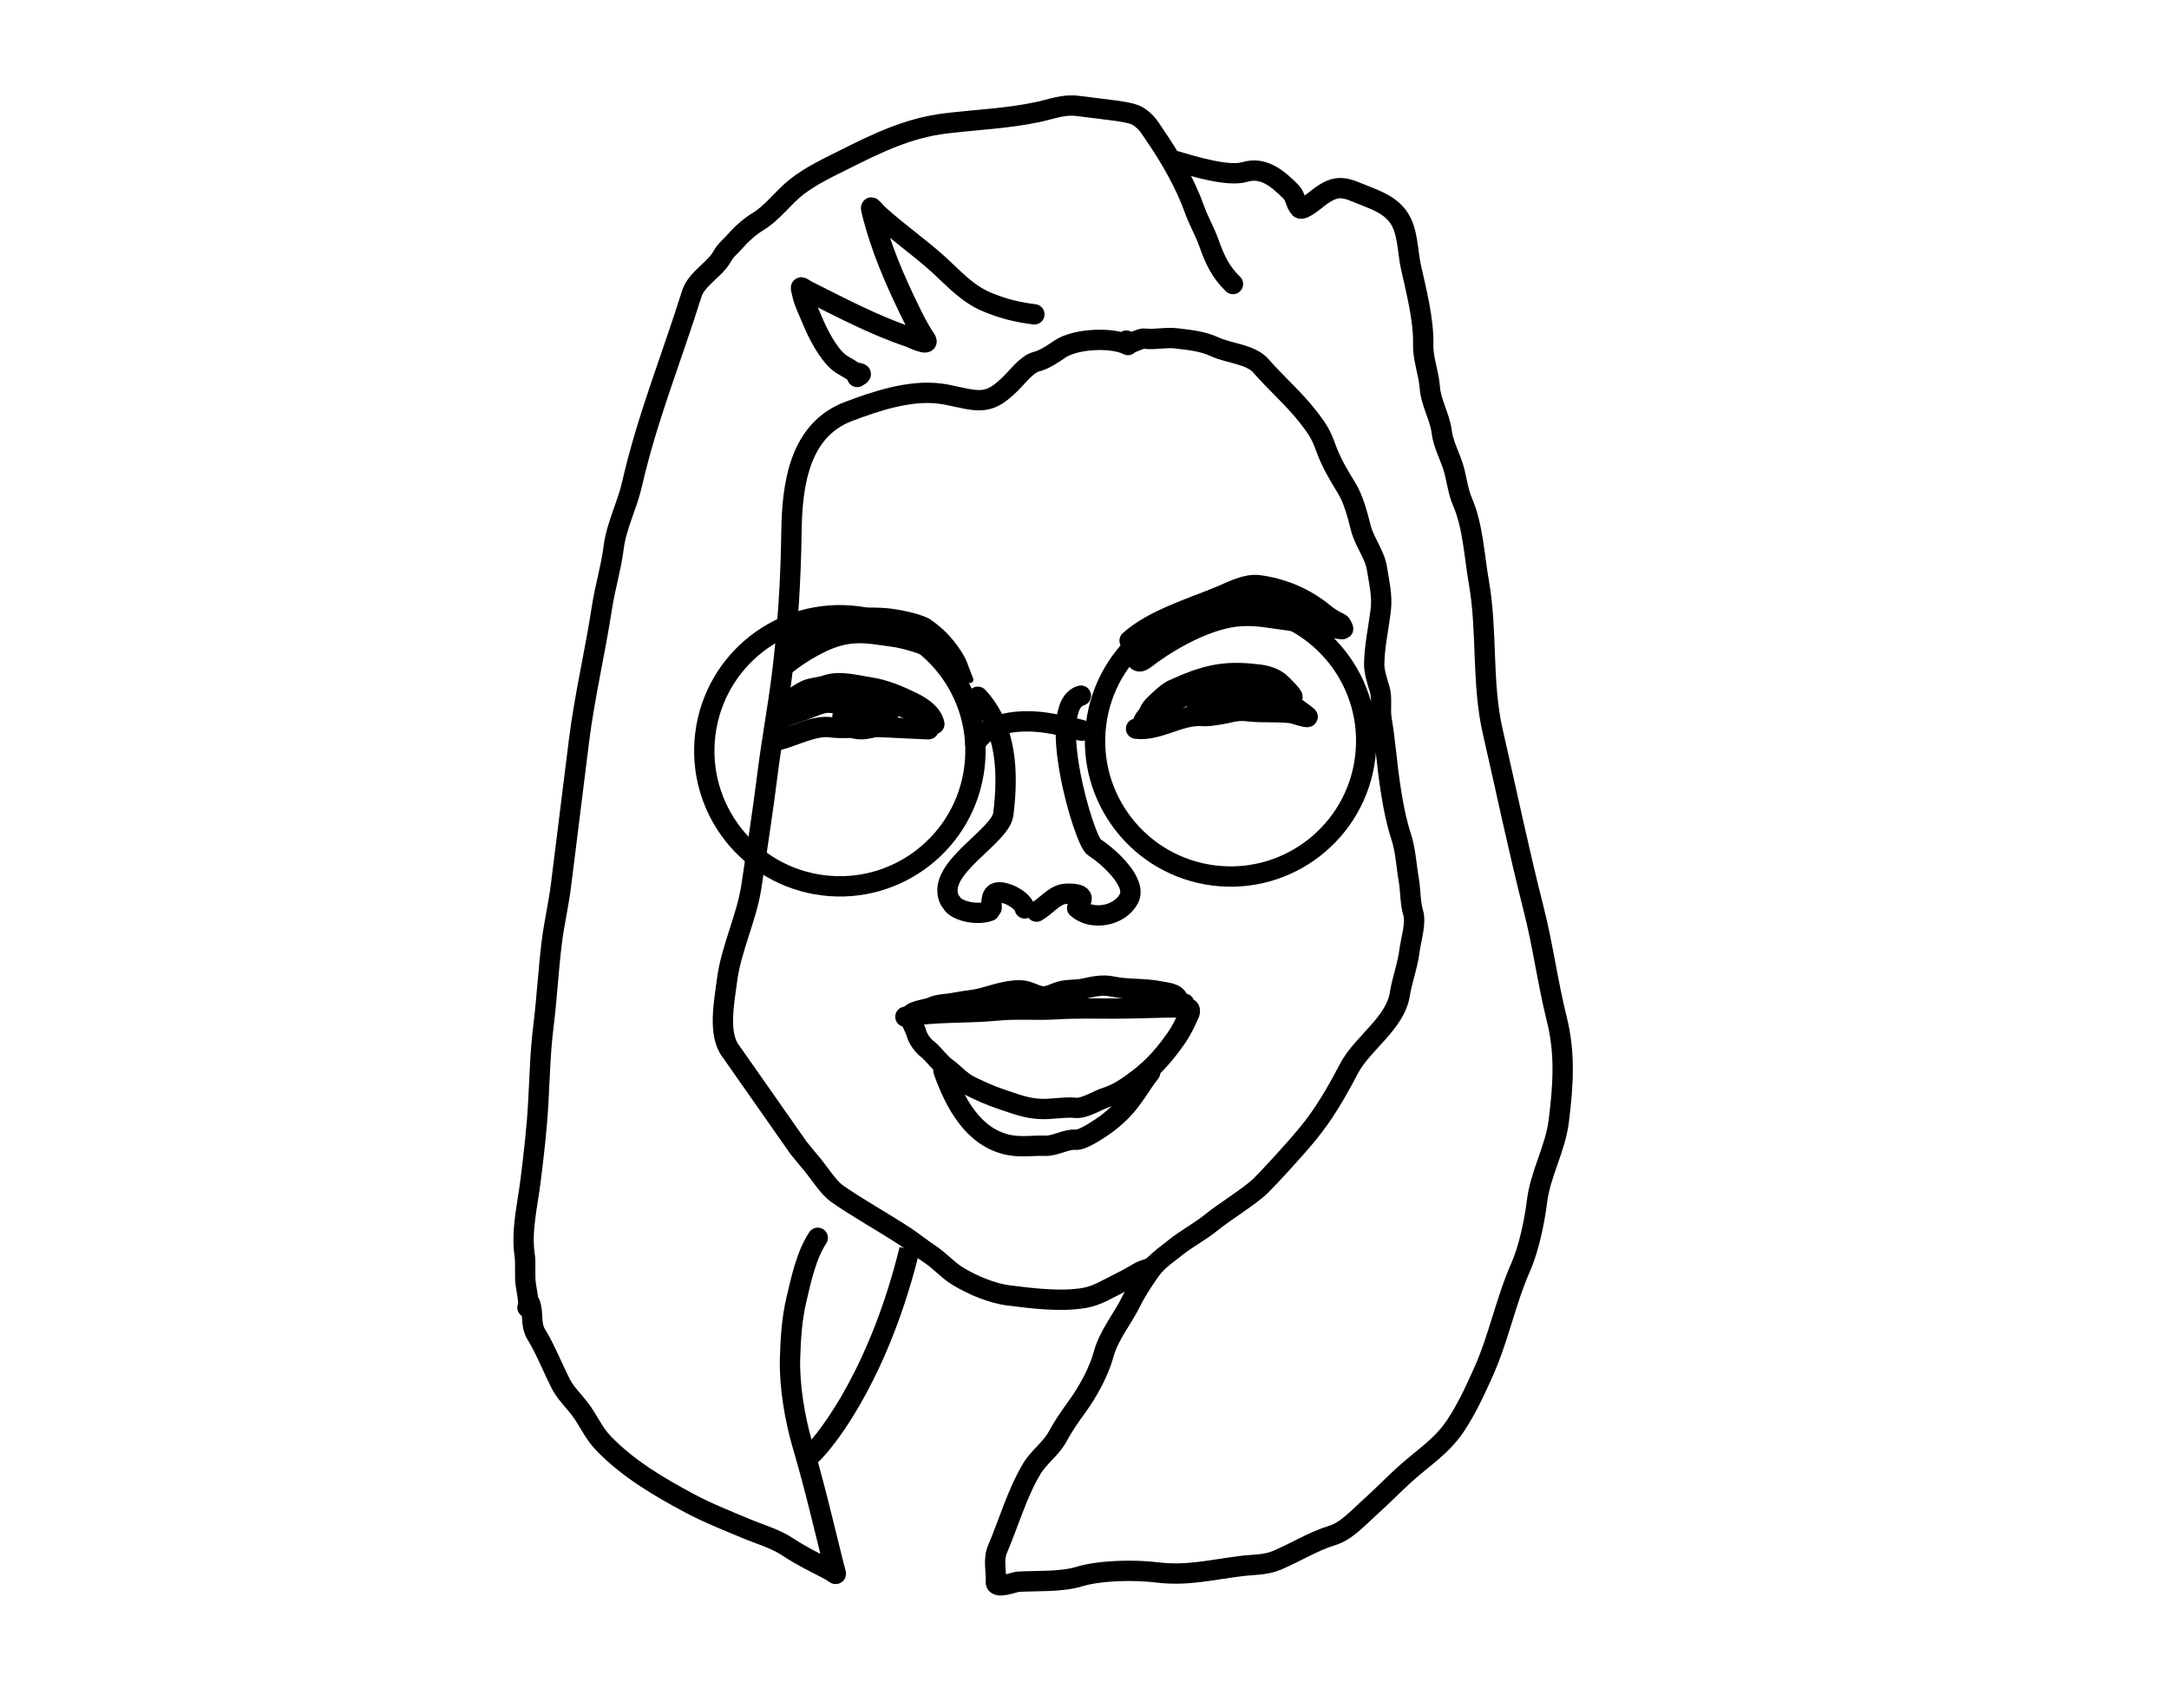 <svg width="320" height="252" viewBox="0 0 320 252" fill="none" xmlns="http://www.w3.org/2000/svg">
<path d="M166.409 50.912C164.102 49.711 158.649 49.941 156.337 51.532C155.346 52.214 154.062 53.078 152.916 53.362C151.483 53.718 150.038 55.711 148.975 56.724C147.266 58.352 145.991 59.302 143.555 58.999C141.844 58.786 140.345 58.287 138.655 58.077C134.193 57.521 129.276 59.172 125.208 60.706C117.953 63.441 116.86 71.437 116.767 78.466C116.673 85.521 116.232 92.658 115.356 99.686C114.748 104.571 113.839 109.361 113.234 114.225C112.554 119.68 111.678 125.278 110.862 130.762C110.16 135.48 107.839 139.993 107.248 144.732C106.88 147.692 105.854 152.595 107.828 155.13L117.848 169.427C118.52 170.29 119.245 171.106 119.929 171.942C120.924 173.157 122.198 175.2 123.471 176.114C126.164 178.05 130.728 180.595 133.507 182.446C134.777 183.292 135.945 184.236 137.237 185.097C138.709 186.077 139.837 187.434 141.361 188.352C143.485 189.631 146.338 190.846 148.821 191.155C152.372 191.597 156.444 192.11 159.932 191.532C161.859 191.213 163.488 190.15 165.207 189.308C166.222 188.811 167.18 188.263 168.149 187.696C168.724 187.36 169.981 187.167 170.396 186.657C171.118 185.769 172.369 184.945 173.27 184.204C175.02 182.764 176.999 181.788 178.766 180.342C180.599 178.841 184.51 176.449 186.028 174.932C187.546 173.414 190.933 169.728 192.876 167.377C195.392 164.332 197.186 161.169 199.032 157.662C201.001 153.919 205.822 151.052 206.524 146.69C206.87 144.536 207.671 142.494 207.943 140.308C208.137 138.751 208.962 136.204 208.487 134.684C208.056 133.304 208.11 131.396 207.851 129.902C207.472 127.717 207.388 125.477 206.688 123.353C205.502 119.756 204.876 114.713 204.47 110.939C204.299 109.353 204.077 107.637 203.823 106.104C203.581 104.646 203.961 102.991 203.517 101.589C203.182 100.53 202.713 99.052 202.74 97.934C202.806 95.212 203.371 92.725 203.702 90.072C203.967 87.94 203.482 86.043 203.15 83.912C202.819 81.785 201.302 79.994 200.772 77.924C200.275 75.983 199.687 73.623 198.62 71.93C197.525 70.19 196.297 68.037 195.615 66.106C194.91 64.114 194.32 63.215 193.039 61.569C190.917 58.843 188.242 56.529 186.019 53.979C184.528 52.269 181.255 52.124 179.251 51.193C177.399 50.332 175.589 50.181 173.577 49.931C171.98 49.732 170.418 50.162 168.87 49.969C168.007 49.862 166.042 51.353 166.178 50.259" stroke="black" stroke-width="3" stroke-linecap="round" stroke-linejoin="round"/>
<path d="M134.176 184.368C129.961 201.672 122.621 211.914 119.479 214.872" stroke="black" stroke-width="3"/>
<path d="M152.605 46.382C150.021 46.06 148.037 45.558 145.646 44.578C142.644 43.348 140.586 40.935 138.24 38.832C135.524 36.397 132.5 34.292 129.791 31.845C128.544 30.718 128.216 29.735 128.791 31.929C130.047 36.712 131.955 41.182 134.114 45.624C134.827 47.091 135.607 48.662 136.536 50.004C137.439 51.306 134.363 49.797 134.058 49.695C129.081 48.039 123.977 45.347 119.292 42.998C118.043 42.371 118.007 41.896 118.369 43.438C118.679 44.755 119.339 46.032 119.851 47.284C120.63 49.187 122.089 52.047 123.688 53.402C124.341 53.955 125.131 54.273 125.793 54.757C126.394 55.196 127.74 54.893 126.466 55.622" stroke="black" stroke-width="3" stroke-linecap="round" stroke-linejoin="round"/>
<path d="M181.899 41.909C180.036 40.094 179.201 38.251 178.351 35.844C177.742 34.121 176.82 32.578 176.225 30.894C174.936 27.246 172.674 23.283 170.547 20.192C169.635 18.866 169.22 17.959 167.808 17.109C166.971 16.605 164.671 16.336 163.702 16.216C162.107 16.017 160.512 15.819 158.917 15.62C156.901 15.369 155.065 16.119 153.129 16.53C148.596 17.494 144.085 17.652 139.541 18.205C133.993 18.88 129.498 21.075 124.597 23.528C122.176 24.74 119.683 25.903 117.533 27.577C115.548 29.122 113.993 31.394 111.828 32.697C110.744 33.35 109.518 34.395 108.686 35.36C108.068 36.076 107.02 36.949 106.581 37.77C105.481 39.827 102.768 41.082 102.047 43.384C99.103 52.776 95.439 61.791 93.241 71.458C92.529 74.591 90.932 77.595 90.533 80.804C90.161 83.791 89.262 86.673 88.805 89.665C87.8 96.238 86.24 102.736 85.413 109.372C84.531 116.458 83.649 123.544 82.766 130.63C82.417 133.434 81.761 136.197 81.416 138.965C80.895 143.151 80.687 147.332 80.164 151.529C79.707 155.197 79.618 159.01 79.415 162.698C79.202 166.571 78.753 170.389 78.272 174.252C77.843 177.693 76.883 181.636 77.392 185.075C77.605 186.511 77.38 188.018 77.557 189.468C77.633 190.092 78.193 192.646 77.819 192.937" stroke="black" stroke-width="3" stroke-linecap="round" stroke-linejoin="round"/>
<path d="M120.644 182.651C118.944 185.247 118.203 188.771 117.493 191.786C116.822 194.637 116.65 197.487 116.559 200.398C116.435 204.41 117.257 209.362 118.398 213.226C120.127 219.078 121.53 225.095 122.99 230.977C123.456 232.856 123.623 232.305 122.187 231.572C120.198 230.554 118.07 229.496 116.214 228.259C114.365 227.028 112.053 226.39 109.995 225.524C107.223 224.359 104.439 223.265 101.776 221.846C97.168 219.39 92.713 216.756 89.064 213.009C87.542 211.447 86.764 209.461 85.477 207.808C84.531 206.593 83.387 205.511 82.677 204.092C81.511 201.763 80.437 199.048 79.128 196.917C78.211 195.424 78.743 193.886 78.203 192.36" stroke="black" stroke-width="3" stroke-linecap="round" stroke-linejoin="round"/>
<path d="M173.45 23.768C175.708 24.424 181.134 26.142 183.658 25.377C186.481 24.521 188.642 26.488 190.45 28.294C191.176 29.019 191.105 30.047 191.762 30.722C192.205 31.177 194.331 29.282 194.828 28.936C196.795 27.564 197.866 27.409 200.195 28.399C202.304 29.296 204.679 29.921 206.175 31.843C207.754 33.871 207.623 36.983 208.154 39.365C208.937 42.884 210.062 47.218 209.974 50.867C209.923 52.966 210.783 55.024 210.935 57.083C211.113 59.505 212.426 61.461 212.705 63.76C212.906 65.409 213.825 67.175 214.348 68.759C214.908 70.459 215.051 72.413 215.762 74.043C217.329 77.638 217.505 82.082 218.184 85.934C219.456 93.145 218.59 100.772 220.22 107.895C222.223 116.65 224.054 125.44 226.273 134.164C227.632 139.505 228.341 145.023 229.676 150.369C230.961 155.512 230.617 160.227 229.968 165.439C229.466 169.468 227.262 173.242 226.771 177.184C226.393 180.222 225.577 184.204 224.344 187.001C222.138 192.003 221.108 197.443 218.853 202.46C217.614 205.216 216.408 207.867 214.735 210.38C212.654 213.504 209.828 215.185 207.075 217.714C205.371 219.279 203.757 220.94 202.051 222.461C200.464 223.876 198.656 225.933 196.552 226.571C193.758 227.418 191.1 229.094 188.41 230.231C186.7 230.955 184.967 230.861 183.197 231.076C178.774 231.614 175.134 232.578 170.695 232.025C167.384 231.613 162.32 231.697 159.148 232.659C156.549 233.447 152.932 233.245 150.189 233.399C149.679 233.427 146.835 234.591 146.913 233.4C147.017 231.797 146.492 230.178 147.177 228.567C148.841 224.655 150.042 220.395 152.216 216.738C153.239 215.016 155.06 213.759 155.977 212.074C156.828 210.509 157.843 209.016 158.899 207.571C160.475 205.414 162.109 202.458 162.827 199.82C163.598 196.989 165.625 194.605 166.91 191.992C167.776 190.232 169.15 188.226 170.297 186.656" stroke="black" stroke-width="3" stroke-linecap="round" stroke-linejoin="round"/>
<path d="M180.143 87.925C175.897 89.707 170.132 91.412 166.652 94.537C166.901 94.703 167.201 96.364 167.396 96.832C167.9 98.041 168.416 97.639 169.388 96.883L169.391 96.88C170.655 95.896 177.175 91.308 182.944 90.918C185.478 90.747 187.18 91.174 189.426 91.454C191.802 91.75 194.175 92.303 196.49 92.591C196.725 92.62 197.96 92.947 198.151 92.798C198.208 92.753 197.86 92.049 197.709 91.985C196.935 91.656 196.01 91.071 195.32 90.501C192.581 88.237 189.174 86.79 185.671 86.354C183.841 86.126 181.784 87.235 180.143 87.925Z" fill="black" stroke="black" stroke-width="3" stroke-linecap="round" stroke-linejoin="round"/>
<path d="M168.4 107.365C168.808 104.632 172.37 103.647 174.631 102.794C177.243 101.809 180.446 101.659 183.236 102.007C184.552 102.171 185.838 102.073 187.182 102.241C188.493 102.404 189.771 103.461 190.815 104.18C190.911 104.246 193.016 105.721 192.931 105.787C192.738 105.938 190.898 105.277 190.541 105.232C188.35 104.96 186.23 105.21 184.015 104.935C181.763 104.654 179.54 105.8 177.364 105.65C174.022 105.422 170.878 107.931 167.608 107.524" stroke="black" stroke-width="3" stroke-linecap="round" stroke-linejoin="round"/>
<path d="M137.326 106.841C135.134 104.803 132.863 103.969 130.007 103.614C129.057 103.496 128.079 103.268 127.138 103.457C126.408 103.603 125.381 103.339 124.733 103.6C124.255 103.793 122.901 103.758 122.405 103.697C121.36 103.567 119.563 104.452 118.534 104.816C118.054 104.985 114.158 106.095 114.962 106.63" stroke="black" stroke-width="3" stroke-linecap="round" stroke-linejoin="round"/>
<path d="M114.9 109.196C117.103 108.627 120.134 107.017 122.47 107.308C124.434 107.552 126.309 107.307 128.265 107.271C131.001 107.222 139.186 107.845 136.471 107.507" stroke="black" stroke-width="3" stroke-linecap="round" stroke-linejoin="round"/>
<path d="M159.465 102.65C154.107 104.196 159.934 124.121 161.44 125.028C162.946 125.935 167.91 130.03 166.543 132.612C165.176 135.194 161.087 135.926 158.91 133.978" stroke="black" stroke-width="3" stroke-linecap="round" stroke-linejoin="round"/>
<path d="M144.261 102.815C148.589 107.46 148.767 114.161 148.024 120.126C147.602 123.514 138.07 128.098 140.049 132.678C140.15 132.913 140.418 133.219 140.418 133.219C140.855 134.231 143.815 135.187 145.986 134.427" stroke="black" stroke-width="3" stroke-linecap="round" stroke-linejoin="round"/>
<path d="M146.303 133.952C146.163 131.925 146.669 131.215 148.739 131.953C149.579 132.253 150.997 133.127 151.181 134.045" stroke="black" stroke-width="3" stroke-linecap="round" stroke-linejoin="round"/>
<path d="M152.923 134.519C154.278 133.77 155.439 132.157 156.964 131.92C157.677 131.809 160.538 131.766 159.258 133.249" stroke="black" stroke-width="3" stroke-linecap="round" stroke-linejoin="round"/>
<path d="M143.916 109.721C145.805 106.486 150.251 106.213 153.632 106.556C155.568 106.752 161.272 108.022 159.341 107.781" stroke="black" stroke-width="3" stroke-linecap="round" stroke-linejoin="round"/>
<path d="M133.579 150.034C138.126 149.231 142.572 149.557 147.093 149.112C150.028 148.823 152.929 149.107 155.866 148.921C158.683 148.744 161.575 148.831 164.388 148.822C167.489 148.813 170.607 148.671 173.695 148.644C174.487 148.637 176.01 148.384 175.419 149.678C174.915 150.78 174.315 152.06 173.606 153.078C171.961 155.441 170.376 157.315 168.091 159.084C166.598 160.239 165.002 161.381 163.171 161.952C161.86 162.362 160.039 163.609 158.656 163.471C157.055 163.311 155.239 163.697 153.6 163.641C151.421 163.567 149.743 162.871 147.727 162.202C146.103 161.662 144.564 160.966 143.019 160.197C141.729 159.556 140.803 158.421 139.671 157.598C138.581 156.807 137.796 155.574 136.754 154.743C136.092 154.215 135.443 153.297 135.207 152.47C134.985 151.689 134.495 150.962 134.273 150.182C133.977 149.139 136.702 149.001 137.418 148.632C138.319 148.167 139.923 148.163 140.943 147.947C142.259 147.669 143.564 147.615 144.873 147.276C146.646 146.816 149.387 145.829 151.233 146.223C152.048 146.396 153.185 147.051 153.93 147.044C154.745 147.037 155.759 146.471 156.578 146.259C157.612 145.991 158.746 146.119 159.788 145.899C161.199 145.6 162.607 145.252 164.039 145.557C166.379 146.055 168.835 145.795 171.192 146.297C172.04 146.478 173.497 146.514 173.81 147.493C173.858 147.644 175.58 149.41 174.726 148.095" stroke="black" stroke-width="3" stroke-linecap="round" stroke-linejoin="round"/>
<path d="M139.189 158.018C140.855 162.66 143.517 167.818 148.745 168.932C150.614 169.33 152.363 169.011 154.214 169.067C155.715 169.112 157.326 168.052 158.697 168.18C159.651 168.269 161.689 166.884 162.476 166.374C163.527 165.692 164.585 164.792 165.488 163.882C167.195 162.161 168.289 160.006 169.69 158.25" stroke="black" stroke-width="3" stroke-linecap="round" stroke-linejoin="round"/>
<path d="M179.939 105.398C178.001 105.7 176.02 104.521 176.686 103.121C177.678 101.038 186.212 100.061 182.47 104.67C181.949 105.075 180.575 105.299 179.939 105.398Z" fill="black" stroke="black" stroke-width="3" stroke-linecap="round" stroke-linejoin="round"/>
<path d="M127.666 107.557C125.727 107.858 123.746 106.679 124.413 105.279C125.405 103.196 133.939 102.219 130.196 106.828C129.676 107.234 128.302 107.458 127.666 107.557Z" fill="black" stroke="black" stroke-width="3" stroke-linecap="round" stroke-linejoin="round"/>
<circle cx="181.559" cy="109.337" r="20.003" transform="rotate(7.098 181.559 109.337)" stroke="black" stroke-width="3"/>
<circle cx="123.91" cy="110.785" r="20.003" transform="rotate(7.098 123.91 110.785)" stroke="black" stroke-width="3"/>
<path d="M115.817 98.374C115.912 96.862 116.135 95.341 116.323 93.83C116.505 93.501 118.096 92.87 118.096 92.87C118.096 92.87 122.508 91.103 124.293 90.572C126.079 90.04 129.636 90.085 131.401 90.305C133.166 90.525 136.046 91.189 136.953 91.806C138.571 92.905 140.069 94.348 141.267 96.198C141.696 96.859 142.054 97.442 142.331 98.266C142.503 98.778 143.11 100.29 143.11 100.29C143.11 100.29 141.92 99.499 141.639 99.266C140.459 98.285 139.094 97.671 137.84 96.87C137.486 96.644 134.189 95.258 131.543 94.928C128.897 94.599 126.796 94.017 123.888 94.812C120.98 95.607 117.437 98.05 116.312 99.076C116.169 99.206 116.064 99.266 115.969 99.474C115.957 99.501 115.872 99.746 115.882 99.624C115.894 99.479 115.814 99.386 115.814 99.25C115.813 98.961 115.798 98.667 115.817 98.374Z" fill="black" stroke="black" stroke-linecap="round" stroke-linejoin="round"/>
<path d="M169.484 105.261C169.754 104.402 170.44 103.891 171.079 103.282C171.698 102.693 172.355 102.086 173.15 101.729C175.19 100.81 177.339 99.919 179.588 99.539C181.672 99.186 183.715 99.29 185.823 99.553C186.855 99.681 187.896 100.024 188.711 100.642C189.013 100.871 190.889 102.774 190.665 102.854" stroke="black" stroke-width="3" stroke-linecap="round" stroke-linejoin="round"/>
<path d="M116.463 103.351C117.352 102.831 118.105 102.183 119.055 101.796C119.916 101.446 120.901 101.451 121.783 101.139C123.886 100.396 126.19 101.111 128.291 101.422C130.535 101.753 132.695 102.679 134.716 103.681C135.982 104.309 137.55 105.346 137.849 106.835" stroke="black" stroke-width="3" stroke-linecap="round" stroke-linejoin="round"/>
</svg>
